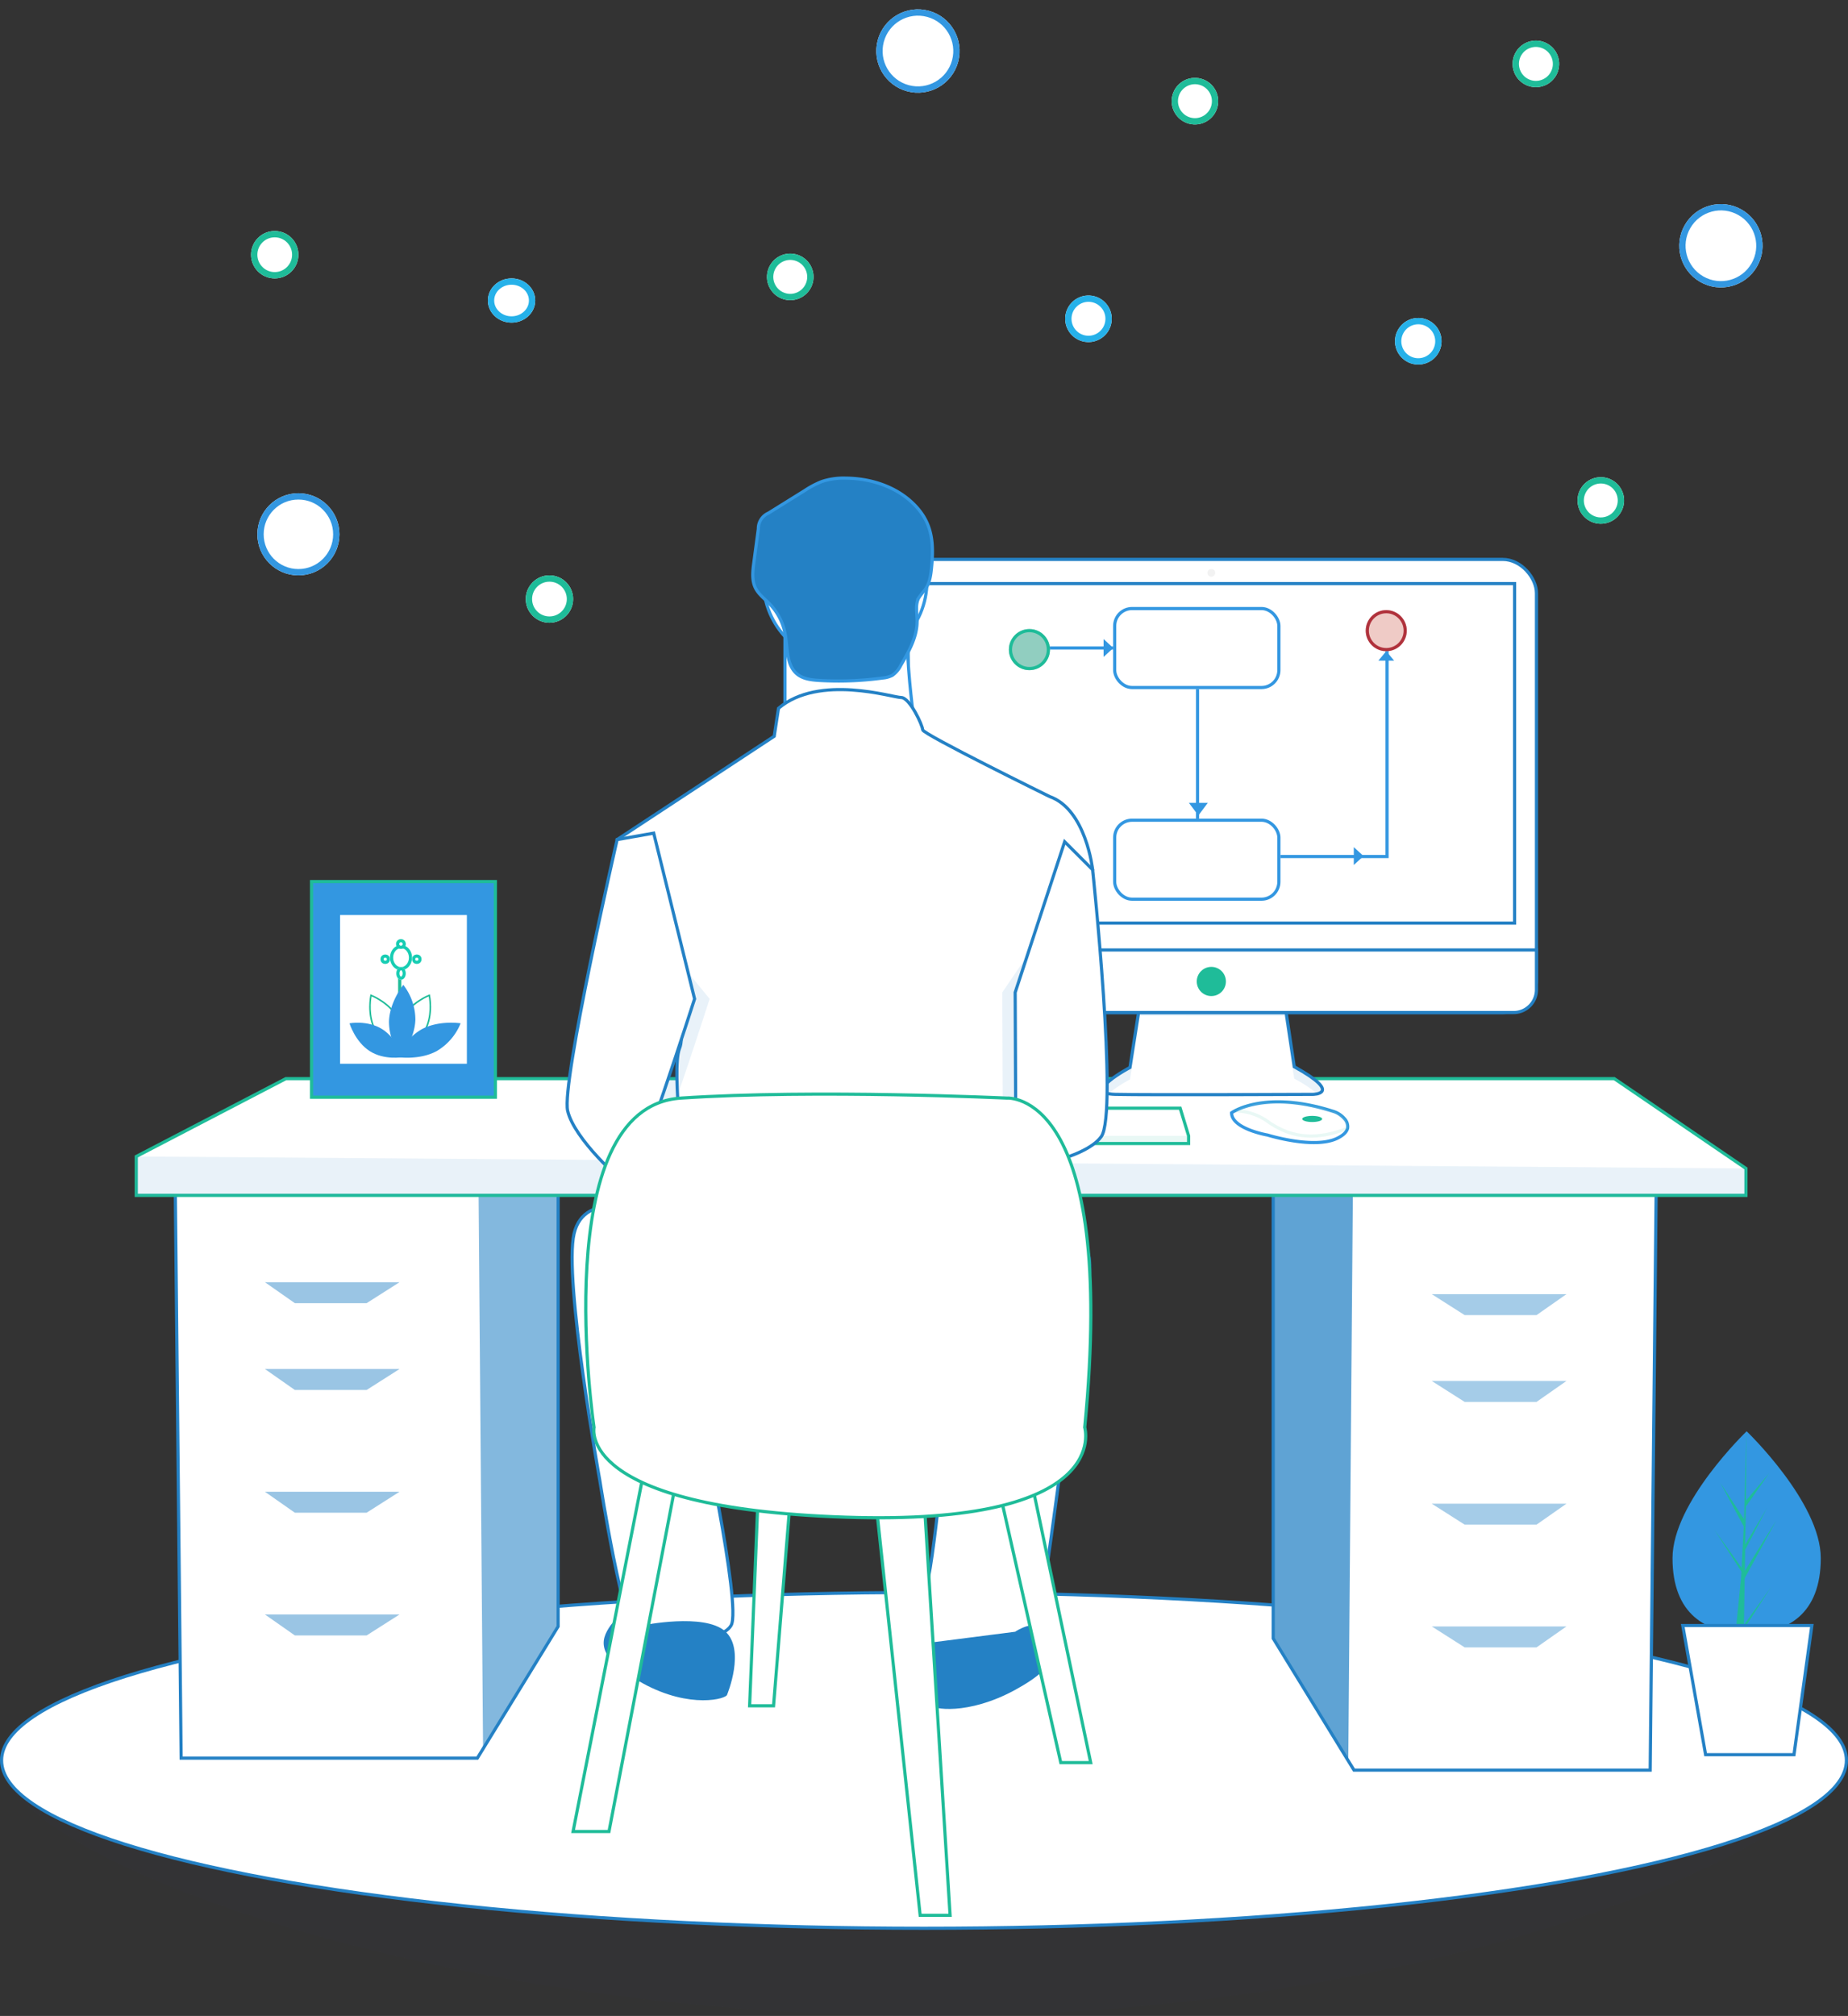 <svg xmlns="http://www.w3.org/2000/svg" width="585.23" height="638.124" viewBox="0 0 585.23 638.124">
  <rect x="0" y="0" width="585.23" height="638.124" fill="#333333" stroke="none"/>
  <g id="vector1" transform="translate(-1026.5 -174.876)">
    <path id="Path_1048" data-name="Path 1048" d="M1550,395" transform="translate(-462.482 -49.337)" fill="none" stroke="#707070" stroke-width="1"/>
    <g id="Group_37" data-name="Group 37" transform="translate(1027 326.211)">
      <path id="Path_958" data-name="Path 958" d="M752.053,728.348c0,29.35-128.076,83.945-289.407,83.945S168.5,761.082,168.5,731.733s132.815-25.725,294.146-25.725S752.053,699,752.053,728.348Z" transform="translate(-168.5 -325.504)" fill="#3f3d56" opacity="0.076"/>
      <ellipse id="Ellipse_87" data-name="Ellipse 87" cx="292.115" cy="53.143" rx="292.115" ry="53.143" transform="translate(0 352.748)" fill="#fff" stroke="#2481c5" stroke-width="1"/>
      <path id="Path_960" data-name="Path 960" d="M594.859,440.238V582.365l23.773,38.744,1.81,2.947h93.8l1.895-183.818Z" transform="translate(-192.154 -215.084)" fill="#fff" stroke="#2481c5" stroke-width="1"/>
      <path id="Path_961" data-name="Path 961" d="M594.859,440.238V582.365l23.773,38.744,1.459-180.871Z" transform="translate(-192.154 -215.084)" fill="#2481c5" opacity="0.728"/>
      <path id="Path_962" data-name="Path 962" d="M202.477,434.639V576.766L178.7,615.51l-1.81,2.947H83.09L81.195,434.639Z" transform="translate(-26.228 -213.275)" fill="#fff" stroke="#2481c5" stroke-width="1"/>
      <path id="Path_963" data-name="Path 963" d="M248.308,434.639V576.766L224.535,615.51l-1.46-180.871Z" transform="translate(-72.059 -213.275)" fill="#2481c5" opacity="0.564"/>
      <path id="Path_964" data-name="Path 964" d="M572.762,416.877V425.4H63V413.087l47.375-24.635h420.7Z" transform="translate(-20.351 -198.356)" fill="#fff" stroke="#1fbc99" stroke-width="1"/>
      <path id="Path_965" data-name="Path 965" d="M572.762,428.632v8.528H63V424.842Z" transform="translate(-20.351 -210.111)" fill="#2481c5" opacity="0.1"/>
      <path id="Path_966" data-name="Path 966" d="M155.4,490.259h-22.74l-9.475-6.633h42.638Z" transform="translate(-39.791 -229.099)" fill="#2481c5" opacity="0.458"/>
      <path id="Path_967" data-name="Path 967" d="M155.4,530.848h-22.74l-9.475-6.633h42.638Z" transform="translate(-39.791 -242.211)" fill="#2481c5" opacity="0.458"/>
      <path id="Path_968" data-name="Path 968" d="M155.4,588.233h-22.74l-9.475-6.633h42.638Z" transform="translate(-39.791 -260.747)" fill="#2481c5" opacity="0.458"/>
      <path id="Path_969" data-name="Path 969" d="M155.4,645.617h-22.74l-9.475-6.632h42.638Z" transform="translate(-39.791 -279.284)" fill="#2481c5" opacity="0.458"/>
      <path id="Path_970" data-name="Path 970" d="M679.462,495.857H702.2l9.475-6.632H669.039Z" transform="translate(-216.116 -230.908)" fill="#2481c5" opacity="0.41"/>
      <path id="Path_971" data-name="Path 971" d="M679.462,536.446H702.2l9.475-6.632H669.039Z" transform="translate(-216.116 -244.019)" fill="#2481c5" opacity="0.41"/>
      <path id="Path_972" data-name="Path 972" d="M679.462,593.831H702.2l9.475-6.632H669.039Z" transform="translate(-216.116 -262.556)" fill="#2481c5" opacity="0.41"/>
      <path id="Path_973" data-name="Path 973" d="M679.462,651.216H702.2l9.475-6.633H669.039Z" transform="translate(-216.116 -281.092)" fill="#2481c5" opacity="0.41"/>
      <path id="Path_974" data-name="Path 974" d="M695.443,389.489l-3.161,20.179s-15.56,8.266-4.619,8.509,62.482,0,62.482,0,9.968,0-5.835-8.752l-3.161-21.151Z" transform="translate(-334.943 -223.105)" fill="#fff" stroke="#2481c5" stroke-width="1"/>
      <path id="Path_975" data-name="Path 975" d="M685.464,417.959a43.038,43.038,0,0,1,6.82-4.514l3.161-20.179,45.707.043,3.161,19.893a41.5,41.5,0,0,1,7.3,4.806c2.03-.463,4.248-2.184-7.3-8.582l-3.161-21.151-45.707,1.216-3.161,20.179S679.21,416.615,685.464,417.959Z" transform="translate(-334.945 -223.105)" fill="#2481c5" opacity="0.1"/>
      <rect id="Rectangle_120" data-name="Rectangle 120" width="205.923" height="143.441" rx="10.695" transform="translate(280.149 25.74)" fill="#fff" stroke="#2481c5" stroke-width="1"/>
      <rect id="Rectangle_121" data-name="Rectangle 121" width="192.065" height="107.459" transform="translate(287.078 33.398)" fill="#fff" stroke="#2481c5" stroke-width="1"/>
      <circle id="Ellipse_88" data-name="Ellipse 88" cx="1.216" cy="1.216" r="1.216" transform="translate(381.894 28.779)" fill="#f2f2f2"/>
      <path id="Path_976" data-name="Path 976" d="M788.247,364.931V377.5a7.239,7.239,0,0,1-7.241,7.24H589.564a7.239,7.239,0,0,1-7.24-7.241V364.931Z" transform="translate(-302.176 -215.564)" fill="#fff" stroke="#2481c5" stroke-width="1"/>
      <circle id="Ellipse_89" data-name="Ellipse 89" cx="4.619" cy="4.619" r="4.619" transform="translate(378.491 154.715)" fill="#1fbc99"/>
      <path id="Path_977" data-name="Path 977" d="M492.869,411.02v2.432h-130.8v-1.945l.18-.487,3.224-8.752H490.2Z" transform="translate(-116.958 -202.819)" fill="#fff" stroke="#1fbc99" stroke-width="1"/>
      <path id="Path_978" data-name="Path 978" d="M780.613,444.329c-.238,1.019-1.138,2.093-3.17,3.109-7.294,3.647-22.124-.972-22.124-.972s-11.427-1.945-11.427-7.05a9.134,9.134,0,0,1,1-.6c3.066-1.622,13.234-5.625,31.261.169a7.518,7.518,0,0,1,3.427,2.246,3.585,3.585,0,0,1,1.031,3.094Z" transform="translate(-354.366 -238.508)" fill="#fff" stroke="#3397e1" stroke-width="1"/>
      <path id="Path_979" data-name="Path 979" d="M781.091,444.329c-8.927,3.421-16.885,3.676-25.051-2a17.934,17.934,0,0,0-10.668-3.513c3.066-1.622,13.234-5.625,31.261.169a7.518,7.518,0,0,1,3.427,2.246,3.585,3.585,0,0,1,1.031,3.094Z" transform="translate(-354.844 -238.508)" fill="#fff" stroke="#1fbc99" stroke-width="1" opacity="0.1"/>
      <ellipse id="Ellipse_90" data-name="Ellipse 90" cx="3.161" cy="0.972" rx="3.161" ry="0.972" transform="translate(411.894 201.88)" fill="#1fbc99"/>
      <path id="Path_980" data-name="Path 980" d="M492.869,415.2v2.432h-130.8v-1.945l.18-.487Z" transform="translate(-116.958 -206.995)" fill="#1fbc99" opacity="0.1"/>
      <circle id="Ellipse_91" data-name="Ellipse 91" cx="25.892" cy="25.892" r="25.892" transform="translate(241.269 6.768)" fill="#fff" stroke="#3397e1" stroke-width="1"/>
      <path id="Path_982" data-name="Path 982" d="M534.957,210.035v40.882H577.2s-5.451-34.068-2.725-44.289Z" transform="translate(-286.875 -164.429)" fill="#fff" stroke="#3397e1" stroke-width="1"/>
      <path id="Path_983" data-name="Path 983" d="M593.406,277.032s-40.2-19.76-40.2-21.122-4.088-10.221-6.814-10.221-25.892-7.5-38.838,3.407l-1.363,8.858-49.74,32.706,13.627,49.74s8.858,9.539,6.132,16.353,2.044,41.564,2.044,41.564l106.975-3.407V348.576s3.407-10.9,5.451-14.309,0-13.627,0-13.627L607.034,300.2S604.99,281.12,593.406,277.032Z" transform="translate(-261.515 -176.235)" fill="#fff" stroke="#2481c5" stroke-width="1"/>
      <path id="Path_984" data-name="Path 984" d="M452.874,330.01l3.066-16.694s-17.716,76.995-15.671,85.853,17.034,22.485,19.078,23.167,21.122-58.6,21.122-58.6Z" transform="translate(-256.235 -198.891)" fill="#2481c5" opacity="0.1"/>
      <path id="Path_985" data-name="Path 985" d="M460.478,310.3l-11.583,2.044s-17.716,76.995-15.671,85.853,17.034,22.485,19.078,23.167,21.122-58.6,21.122-58.6Z" transform="translate(-253.959 -197.916)" fill="#fff" stroke="#2481c5" stroke-width="1"/>
      <path id="Path_986" data-name="Path 986" d="M655.351,338.65l5.792-11.243s8.176,76.995,2.725,84.49-27.013,10.3-27.013,10.3l-.241-55.951Z" transform="translate(-319.712 -203.443)" fill="#2481c5" opacity="0.1"/>
      <path id="Path_987" data-name="Path 987" d="M658.323,314.323l8.858,8.858s8.176,76.995,2.726,84.49-27.013,10.3-27.013,10.3l-.242-55.951Z" transform="translate(-321.663 -199.217)" fill="#fff" stroke="#2481c5" stroke-width="1"/>
      <path id="Path_988" data-name="Path 988" d="M459.188,486.5s-19.76-7.5-23.167,6.814,8.176,78.357,8.176,78.357,7.5,48.377,12.265,49.74,25.892,2.044,29.3-4.088-10.221-68.818-10.221-68.818l79.039-1.363s-4.77,54.51-7.5,59.279-2.725,21.122,0,21.122,32.706-1.363,34.75-5.451,13.627-96.073,13.627-96.073S605,494,594.1,496.042,459.188,486.5,459.188,486.5Z" transform="translate(-254.714 -254.201)" fill="#fff" stroke="#2481c5" stroke-width="1"/>
      <path id="Path_989" data-name="Path 989" d="M629.972,682.694s6.814-4.77,10.221,0,4.77,10.221-10.221,18.4-26.573,6.132-26.573,4.77V686.1Z" transform="translate(-308.983 -317.525)" fill="#2481c5"/>
      <path id="Path_990" data-name="Path 990" d="M462.594,679.674s-6.814-4.77-10.221,0-4.77,10.221,10.221,18.4,26.667,4.874,26.667,3.511c0,0,5.944-14.269-.7-20.06S462.594,679.674,462.594,679.674Z" transform="translate(-259.482 -316.549)" fill="#2481c5"/>
      <path id="Path_991" data-name="Path 991" d="M549.339,144.306a21.9,21.9,0,0,0-7.6,1.084,29.4,29.4,0,0,0-5.418,2.866l-11.431,7.108a5.354,5.354,0,0,0-3.227,4.989l-1.428,10.7c-.36,2.7-.693,5.587.516,8.027,1.009,2.037,2.932,3.431,4.514,5.064a18.587,18.587,0,0,1,4.9,9.519c.818,4.466.294,9.845,3.829,12.7,1.914,1.543,4.522,1.835,6.977,1.979a104.112,104.112,0,0,0,20.107-.774,8,8,0,0,0,3.038-.851,8.343,8.343,0,0,0,2.665-3.169c2.553-4.346,5.184-8.969,5.156-14.009-.014-2.493-.652-5.171.545-7.359a28.77,28.77,0,0,1,2.056-2.671c1.482-2.083,1.771-4.759,2.012-7.3.772-8.13-.035-14.316-6.027-20.043C564.925,146.81,556.967,144.355,549.339,144.306Z" transform="translate(-282.01 -144.293)" fill="#2481c5" stroke="#3397e1" stroke-width="1"/>
      <path id="Path_992" data-name="Path 992" d="M290.086,569.7l-22.74,115.6h11.37l21.793-113.7Z" transform="translate(-86.359 -256.904)" fill="#fff" stroke="#1fbc99" stroke-width="1"/>
      <path id="Path_993" data-name="Path 993" d="M408.708,581.891l14.213,132.652H432.4L423.868,578.1Z" transform="translate(-132.023 -259.617)" fill="#fff" stroke="#1fbc99" stroke-width="1"/>
      <path id="Path_994" data-name="Path 994" d="M466.093,577.2l19.9,88.119h9.475L476.516,575.3Z" transform="translate(-150.56 -258.713)" fill="#fff" stroke="#1fbc99" stroke-width="1"/>
      <path id="Path_995" data-name="Path 995" d="M352.767,578.1l-2.843,70.116h7.58l5.685-70.116Z" transform="translate(-113.034 -259.617)" fill="#fff" stroke="#1fbc99" stroke-width="1"/>
      <path id="Path_996" data-name="Path 996" d="M444.394,537.816s-15.16-101.384,27.478-104.226,103.279,0,103.279,0,35.058-2.843,24.635,104.226c0,0,9.475,31.268-75.8,28.425S444.394,537.816,444.394,537.816Z" transform="translate(-256.775 -237.334)" fill="#fff" stroke="#1fbc99" stroke-width="1"/>
      <path id="Path_997" data-name="Path 997" d="M997.1,630.14c0,17.679-10.51,23.852-23.475,23.852s-23.475-6.173-23.475-23.852,23.475-40.17,23.475-40.17S997.1,612.461,997.1,630.14Z" transform="translate(-420.991 -288.257)" fill="#3397e1"/>
      <path id="Path_998" data-name="Path 998" d="M810.8,599.849l10.005-18.3-9.968,15.983.108-6.653,6.9-13.244-6.867,11.483.194-11.966,7.384-10.543-7.354,8.662.122-21.941-.73,27.8-7.478-11.446,7.387,13.791-.7,13.364-.021-.355-8.655-12.093,8.629,13.346-.087,1.671-.016.025.008.137L807.881,617.4h2.371l.284-1.441,8.608-13.314-8.587,12Z" transform="translate(-258.783 -251.615)" fill="#1fbc99"/>
      <path id="Path_999" data-name="Path 999" d="M821.665,685.043H793.678l-7.233-40.88h40.88Z" transform="translate(-254.041 -280.957)" fill="#fff" stroke="#2481c5" stroke-width="1"/>
      <rect id="Rectangle_122" data-name="Rectangle 122" width="58.22" height="68.258" transform="translate(98.161 127.712)" fill="#3397e1" stroke="#1fbc99" stroke-width="1"/>
      <rect id="Rectangle_123" data-name="Rectangle 123" width="40.152" height="47.074" transform="translate(107.196 138.304)" fill="#fff"/>
    </g>
    <g id="Ellipse_5" data-name="Ellipse 5" transform="translate(1108 331)" fill="#fff" stroke="#3397e1" stroke-width="2">
      <circle cx="13" cy="13" r="13" stroke="none"/>
      <circle cx="13" cy="13" r="12" fill="none"/>
    </g>
    <g id="Ellipse_119" data-name="Ellipse 119" transform="matrix(-0.259, 0.966, -0.966, -0.259, 1333.356, 181.703)" fill="#fff" stroke="#3397e1" stroke-width="2">
      <circle cx="13.19" cy="13.19" r="13.19" stroke="none"/>
      <circle cx="13.19" cy="13.19" r="12.19" fill="none"/>
    </g>
    <g id="Ellipse_123" data-name="Ellipse 123" transform="translate(1576.31 270.689) rotate(-150)" fill="#fff" stroke="#3397e1" stroke-width="2">
      <circle cx="13.19" cy="13.19" r="13.19" stroke="none"/>
      <circle cx="13.19" cy="13.19" r="12.19" fill="none"/>
    </g>
    <g id="Ellipse_111" data-name="Ellipse 111" transform="translate(1193 357)" fill="#fff" stroke="#1fbc99" stroke-width="2">
      <circle cx="7.5" cy="7.5" r="7.5" stroke="none"/>
      <circle cx="7.5" cy="7.5" r="6.5" fill="none"/>
    </g>
    <g id="Ellipse_118" data-name="Ellipse 118" transform="matrix(-0.259, 0.966, -0.966, -0.259, 1285.786, 257.313)" fill="#fff" stroke="#1fbc99" stroke-width="2">
      <circle cx="7.371" cy="7.371" r="7.371" stroke="none"/>
      <circle cx="7.371" cy="7.371" r="6.371" fill="none"/>
    </g>
    <g id="Ellipse_122" data-name="Ellipse 122" transform="translate(1515.588 205.171) rotate(-150)" fill="#fff" stroke="#1fbc99" stroke-width="2">
      <circle cx="7.371" cy="7.371" r="7.371" stroke="none"/>
      <circle cx="7.371" cy="7.371" r="6.371" fill="none"/>
    </g>
    <g id="Ellipse_109" data-name="Ellipse 109" transform="translate(1106 248)" fill="#fff" stroke="#1fbc99" stroke-width="2">
      <circle cx="7.5" cy="7.5" r="7.5" stroke="none"/>
      <circle cx="7.5" cy="7.5" r="6.5" fill="none"/>
    </g>
    <g id="Ellipse_121" data-name="Ellipse 121" transform="matrix(-0.259, 0.966, -0.966, -0.259, 1413.947, 201.691)" fill="#fff" stroke="#1fbc99" stroke-width="2">
      <circle cx="7.371" cy="7.371" r="7.371" stroke="none"/>
      <circle cx="7.371" cy="7.371" r="6.371" fill="none"/>
    </g>
    <g id="Ellipse_125" data-name="Ellipse 125" transform="translate(1536.145 343.361) rotate(-150)" fill="#fff" stroke="#1fbc99" stroke-width="2">
      <circle cx="7.371" cy="7.371" r="7.371" stroke="none"/>
      <circle cx="7.371" cy="7.371" r="6.371" fill="none"/>
    </g>
    <g id="Ellipse_110" data-name="Ellipse 110" transform="translate(1181 263)" fill="#fff" stroke="#26b1e9" stroke-width="2">
      <ellipse cx="7.5" cy="7" rx="7.5" ry="7" stroke="none"/>
      <ellipse cx="7.5" cy="7" rx="6.5" ry="6" fill="none"/>
    </g>
    <g id="Ellipse_120" data-name="Ellipse 120" transform="matrix(-0.259, 0.966, -0.966, -0.259, 1380.229, 270.571)" fill="#fff" stroke="#26b1e9" stroke-width="2">
      <circle cx="7.371" cy="7.371" r="7.371" stroke="none"/>
      <circle cx="7.371" cy="7.371" r="6.371" fill="none"/>
    </g>
    <g id="Ellipse_124" data-name="Ellipse 124" transform="translate(1478.339 292.964) rotate(-150)" fill="#fff" stroke="#26b1e9" stroke-width="2">
      <circle cx="7.371" cy="7.371" r="7.371" stroke="none"/>
      <circle cx="7.371" cy="7.371" r="6.371" fill="none"/>
    </g>
    <line id="Line_14" data-name="Line 14" y1="28.707" transform="translate(1153.079 479.501)" fill="none" stroke="#1fbc99" stroke-width="1"/>
    <g id="Ellipse_102" data-name="Ellipse 102" transform="translate(1150 474)" fill="#fff" stroke="#17cdb3" stroke-width="1">
      <ellipse cx="3.5" cy="4" rx="3.5" ry="4" stroke="none"/>
      <ellipse cx="3.5" cy="4" rx="3" ry="3.5" fill="none"/>
    </g>
    <g id="Path_1061" data-name="Path 1061" transform="translate(1151.915 472.13)" fill="#fff">
      <path d="M 1.552 2.603 C 0.972 2.603 0.5 2.132 0.5 1.552 C 0.5 0.972 0.972 0.5 1.552 0.5 C 2.132 0.5 2.603 0.972 2.603 1.552 C 2.603 2.132 2.132 2.603 1.552 2.603 Z" stroke="none"/>
      <path d="M 1.552 1 C 1.248 1 1 1.248 1 1.552 C 1 1.856 1.248 2.103 1.552 2.103 C 1.856 2.103 2.103 1.856 2.103 1.552 C 2.103 1.248 1.856 1 1.552 1 M 1.552 -1.430511474609375e-06 C 2.409 -1.430511474609375e-06 3.103 0.695 3.103 1.552 C 3.103 2.409 2.409 3.103 1.552 3.103 C 0.695 3.103 -1.430511474609375e-06 2.409 -1.430511474609375e-06 1.552 C -1.430511474609375e-06 0.695 0.695 -1.430511474609375e-06 1.552 -1.430511474609375e-06 Z" stroke="none" fill="#17cdb3"/>
    </g>
    <g id="Ellipse_104" data-name="Ellipse 104" transform="translate(1152 481)" fill="#fff" stroke="#17cdb3" stroke-width="1">
      <ellipse cx="1.5" cy="2" rx="1.5" ry="2" stroke="none"/>
      <ellipse cx="1.5" cy="2" rx="1" ry="1.5" fill="none"/>
    </g>
    <g id="Ellipse_105" data-name="Ellipse 105" transform="translate(1157 477)" fill="#fff" stroke="#17cdb3" stroke-width="1">
      <circle cx="1.5" cy="1.5" r="1.5" stroke="none"/>
      <circle cx="1.5" cy="1.5" r="1" fill="none"/>
    </g>
    <g id="Ellipse_106" data-name="Ellipse 106" transform="translate(1147 477)" fill="#fff" stroke="#17cdb3" stroke-width="1">
      <circle cx="1.5" cy="1.5" r="1.5" stroke="none"/>
      <circle cx="1.5" cy="1.5" r="1" fill="none"/>
    </g>
    <path id="Path_1050" data-name="Path 1050" d="M147.687,794.079l.267-.1c.059-.022,5.89-2.256,8.621-7.322s1.394-11.166,1.38-11.226l-.063-.278-.267.1c-.059.022-5.89,2.256-8.621,7.322s-1.394,11.166-1.38,11.226Zm8.45-7.658c-2.309,4.283-6.917,6.479-8.085,6.98-.222-1.251-.918-6.312,1.389-10.591s6.917-6.477,8.085-6.98C157.749,777.082,158.445,782.142,156.138,786.421Z" transform="translate(1004.735 -285.549)" fill="#1fbc99"/>
    <path id="Path_1051" data-name="Path 1051" d="M157.893,794.079l-.267-.1c-.059-.022-5.89-2.256-8.621-7.322s-1.394-11.166-1.38-11.226l.063-.278.267.1c.059.022,5.89,2.256,8.621,7.322s1.394,11.166,1.38,11.226Zm-8.45-7.658c2.309,4.283,6.917,6.479,8.085,6.98.222-1.251.918-6.312-1.389-10.591s-6.917-6.477-8.085-6.98C147.831,777.082,147.135,782.142,149.442,786.421Z" transform="translate(996.13 -285.549)" fill="#1fbc99"/>
    <path id="Path_1052" data-name="Path 1052" d="M126.053,808.053a17.989,17.989,0,0,0-7.631,8.82s6.81,1.078,12.319-1.875a17.988,17.988,0,0,0,7.631-8.82S131.562,805.1,126.053,808.053Z" transform="translate(1034.001 -307.386)" fill="#3397e1"/>
    <path id="Path_1054" data-name="Path 1054" d="M7.631,2.067A17.989,17.989,0,0,0,0,10.887s6.81,1.078,12.319-1.875A17.988,17.988,0,0,0,19.95.192S13.14-.886,7.631,2.067Z" transform="translate(1144.079 503.802) rotate(-60)" fill="#3397e1"/>
    <path id="Path_1053" data-name="Path 1053" d="M128.827,808.053c4.653,2.953,6.445,8.82,6.445,8.82s-5.752,1.078-10.4-1.875-6.445-8.82-6.445-8.82S124.174,805.1,128.827,808.053Z" transform="translate(1018.751 -307.386)" fill="#3397e1"/>
    <g id="Group_38" data-name="Group 38" transform="translate(1345.882 366.612)">
      <path id="Path_1049" data-name="Path 1049" d="M1057,2293.138h53.168v66.01h60.012v-70.1" transform="translate(-1050.311 -2279.76)" fill="none" stroke="#3397e1" stroke-width="1"/>
      <g id="Ellipse_100" data-name="Ellipse 100" transform="translate(0.118 7.388)" fill="#91cec0" stroke="#1fbc99" stroke-width="1">
        <circle cx="6.5" cy="6.5" r="6.5" stroke="none"/>
        <circle cx="6.5" cy="6.5" r="6" fill="none"/>
      </g>
      <g id="Ellipse_101" data-name="Ellipse 101" transform="translate(113.118 1.388)" fill="#efcbc6" stroke="#b0323c" stroke-width="1">
        <circle cx="6.5" cy="6.5" r="6.5" stroke="none"/>
        <circle cx="6.5" cy="6.5" r="6" fill="none"/>
      </g>
      <g id="Polygon_2" data-name="Polygon 2" transform="translate(33.188 10.548) rotate(90)" fill="#3397e1">
        <path d="M 4.523 2.587 L 1.137 2.587 L 2.83 0.74 L 4.523 2.587 Z" stroke="none"/>
        <path d="M 2.83 1.48 L 2.273 2.087 L 3.387 2.087 L 2.83 1.48 M 2.83 -1.192092895507812e-06 L 5.66 3.087 L -9.5367431640625e-07 3.087 L 2.83 -1.192092895507812e-06 Z" stroke="none" fill="#3397e1"/>
      </g>
      <g id="Polygon_3" data-name="Polygon 3" transform="translate(63.118 66.388) rotate(180)" fill="#3397e1">
        <path d="M 5 3.5 L 1 3.5 L 3 0.833 L 5 3.5 Z" stroke="none"/>
        <path d="M 3 1.667 L 2 3 L 4 3 L 3 1.667 M 3 0 L 6 4 L 0 4 L 3 0 Z" stroke="none" fill="#3397e1"/>
      </g>
      <g id="Polygon_4" data-name="Polygon 4" transform="translate(112.426 76.409) rotate(90)" fill="#3397e1">
        <path d="M 4.523 2.587 L 1.137 2.587 L 2.83 0.74 L 4.523 2.587 Z" stroke="none"/>
        <path d="M 2.83 1.48 L 2.273 2.087 L 3.387 2.087 L 2.83 1.48 M 2.83 -1.192092895507812e-06 L 5.66 3.087 L -9.5367431640625e-07 3.087 L 2.83 -1.192092895507812e-06 Z" stroke="none" fill="#3397e1"/>
      </g>
      <g id="Polygon_5" data-name="Polygon 5" transform="translate(117.118 14.388)" fill="#3397e1">
        <path d="M 3.932 2.5 L 1.068 2.5 L 2.5 0.781 L 3.932 2.5 Z" stroke="none"/>
        <path d="M 2.5 1.562 L 2.135 2 L 2.865 2 L 2.5 1.562 M 2.5 0 L 5 3 L 0 3 L 2.5 0 Z" stroke="none" fill="#3397e1"/>
      </g>
      <g id="Rectangle_141" data-name="Rectangle 141" transform="translate(33.118 0.388)" fill="#fff" stroke="#3397e1" stroke-width="1">
        <rect width="53" height="26" rx="6" stroke="none"/>
        <rect x="0.5" y="0.5" width="52" height="25" rx="5.5" fill="none"/>
      </g>
      <g id="Rectangle_142" data-name="Rectangle 142" transform="translate(33.118 67.388)" fill="#fff" stroke="#3397e1" stroke-width="1">
        <rect width="53" height="26" rx="6" stroke="none"/>
        <rect x="0.5" y="0.5" width="52" height="25" rx="5.5" fill="none"/>
      </g>
    </g>
  </g>
</svg>
